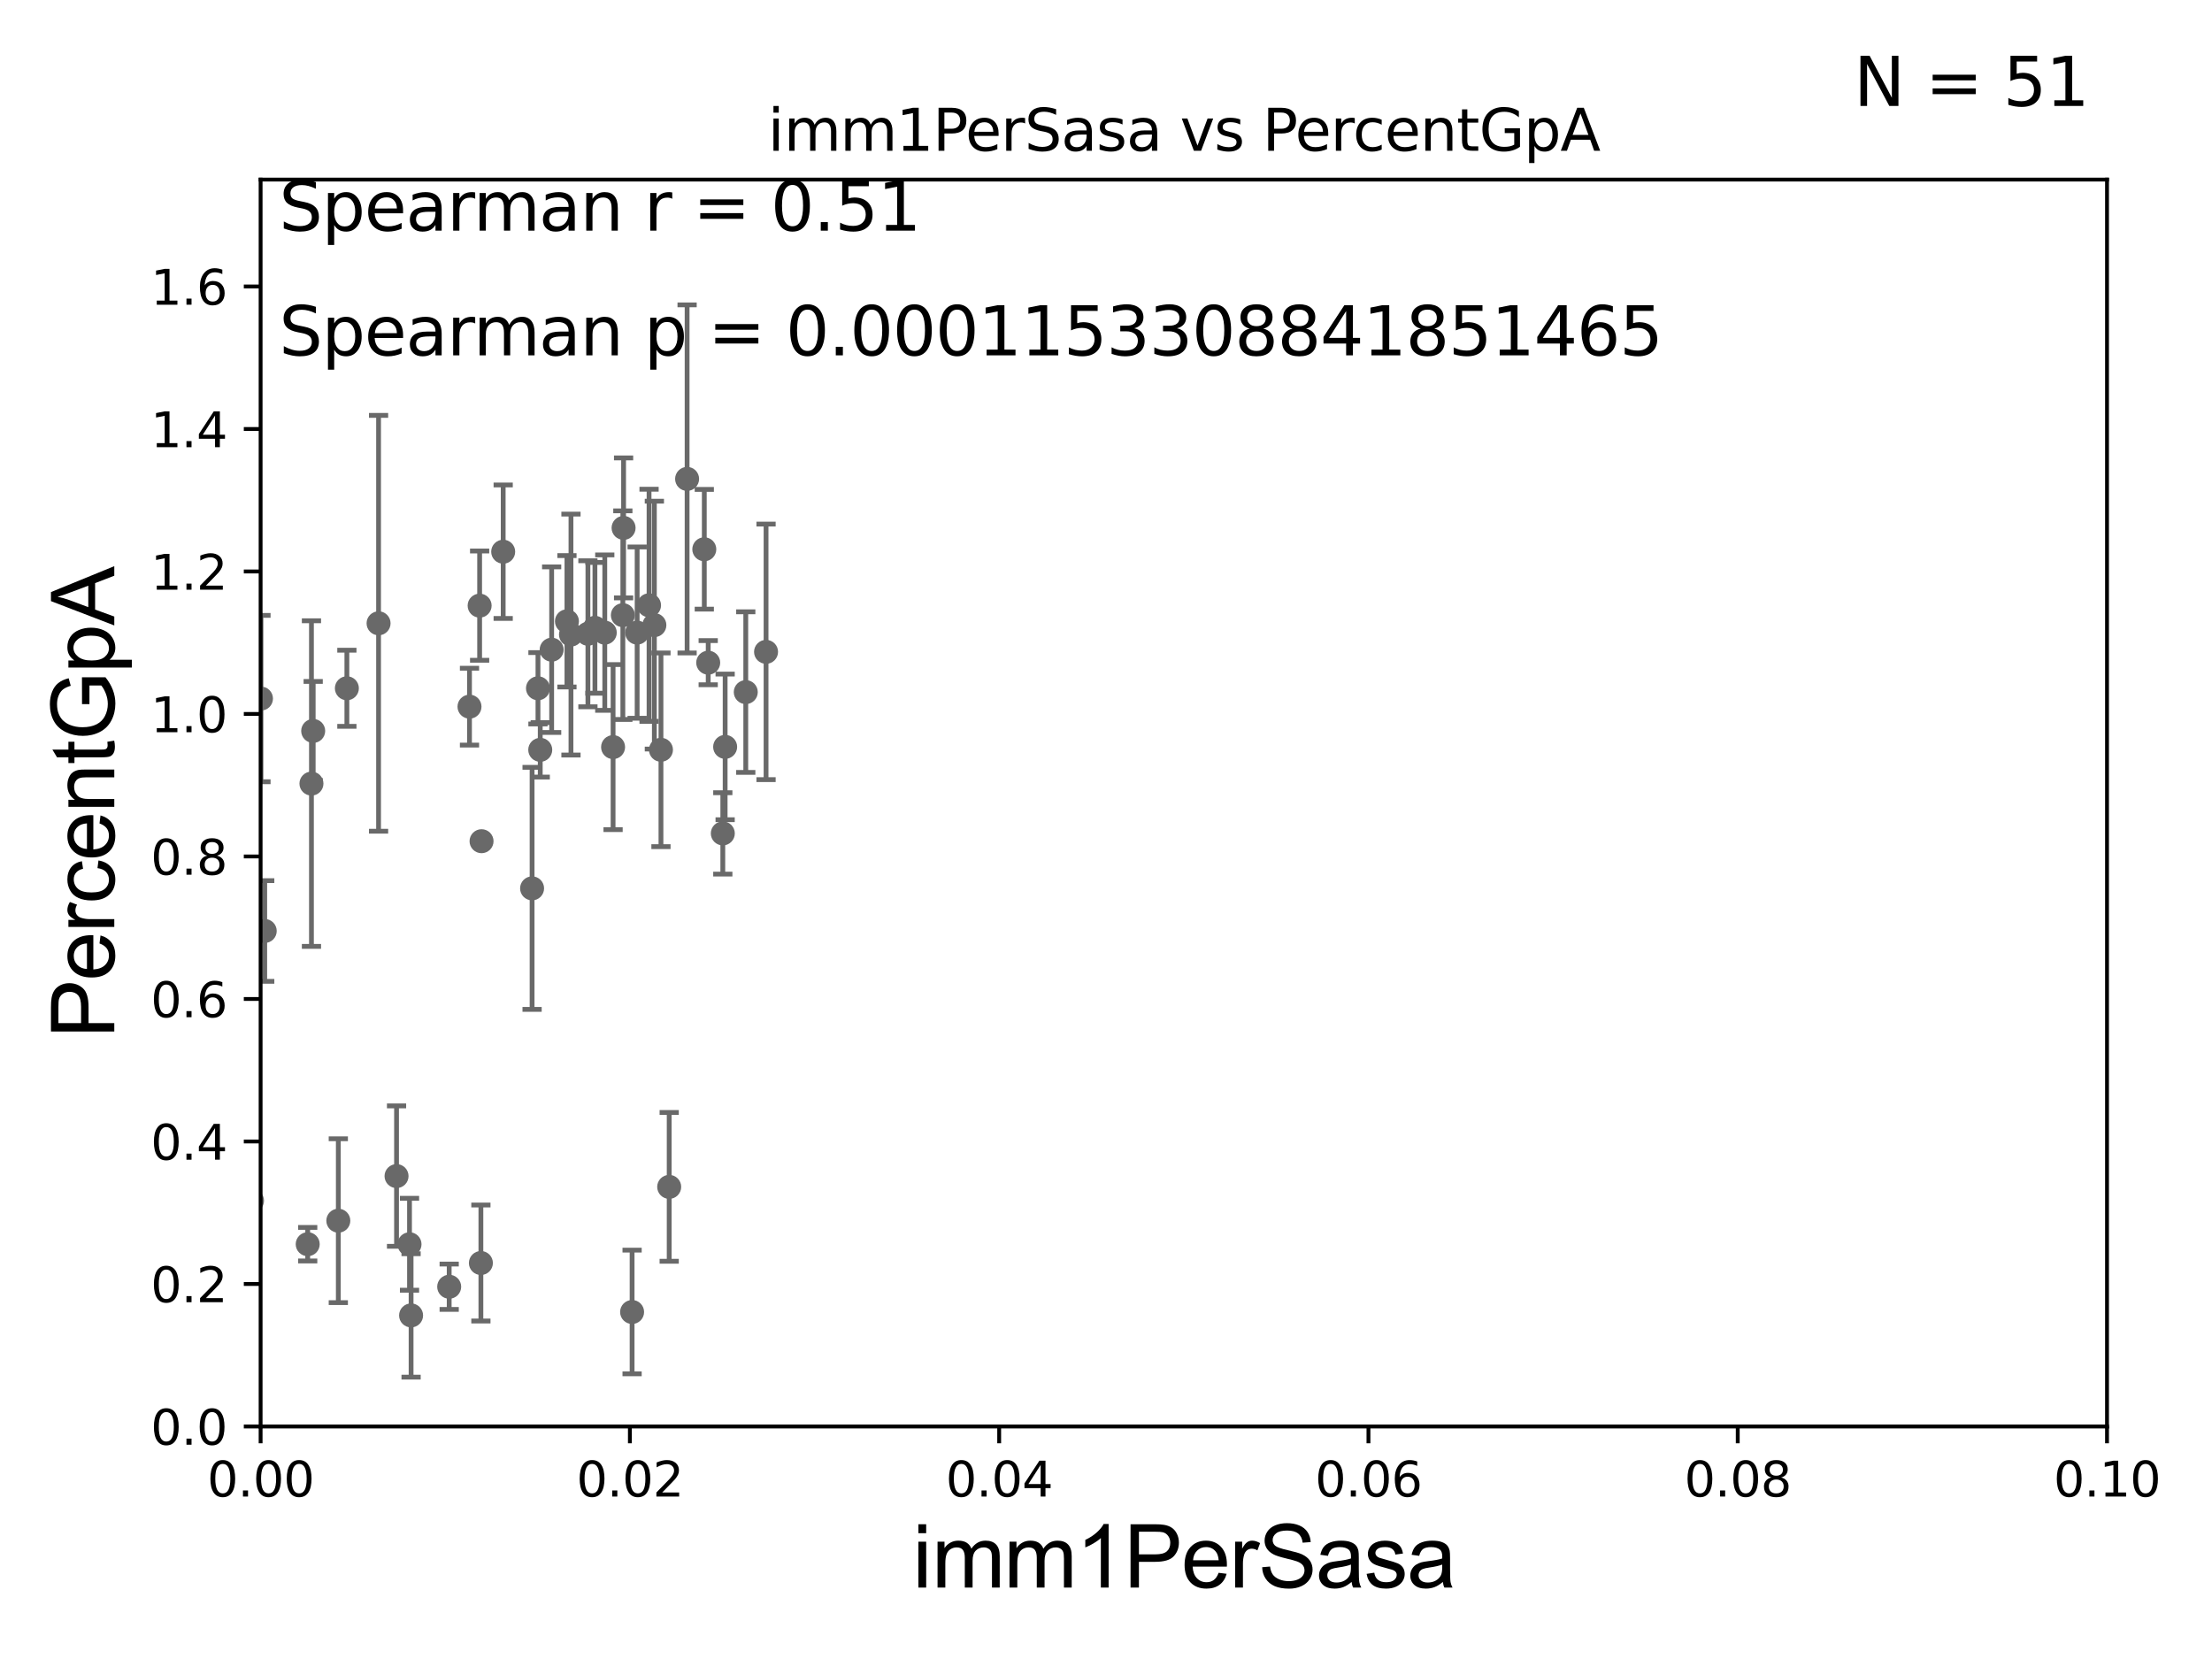 <?xml version="1.0" encoding="utf-8" standalone="no"?>
<!DOCTYPE svg PUBLIC "-//W3C//DTD SVG 1.1//EN"
  "http://www.w3.org/Graphics/SVG/1.1/DTD/svg11.dtd">
<svg xmlns:xlink="http://www.w3.org/1999/xlink" width="460.8pt" height="345.6pt" viewBox="0 0 460.8 345.6" xmlns="http://www.w3.org/2000/svg" version="1.1">
 <defs>
  <style type="text/css">*{stroke-linejoin: round; stroke-linecap: butt}</style>
 </defs>
 <g id="figure_1">
  <g id="patch_1">
   <path d="M 0 345.6 
L 460.8 345.6 
L 460.8 0 
L 0 0 
z
" style="fill: #ffffff"/>
  </g>
  <g id="axes_1">
   <g id="patch_2">
    <path d="M 54.29 297.16 
L 438.93 297.16 
L 438.93 37.411 
L 54.29 37.411 
z
" style="fill: #ffffff"/>
   </g>
   <g id="PathCollection_1">
    <defs>
     <path id="m0761a30081" d="M 0 1.118 
C 0.297 1.118 0.581 1 0.791 0.791 
C 1 0.581 1.118 0.297 1.118 0 
C 1.118 -0.297 1 -0.581 0.791 -0.791 
C 0.581 -1 0.297 -1.118 0 -1.118 
C -0.297 -1.118 -0.581 -1 -0.791 -0.791 
C -1 -0.581 -1.118 -0.297 -1.118 0 
C -1.118 0.297 -1 0.581 -0.791 0.791 
C -0.581 1 -0.297 1.118 0 1.118 
z
" style="stroke: #696969"/>
    </defs>
    <g clip-path="url(#p39032f03fd)">
     <use xlink:href="#m0761a30081" x="72.26" y="143.379" style="fill: #696969; stroke: #696969"/>
     <use xlink:href="#m0761a30081" x="112.542" y="156.205" style="fill: #696969; stroke: #696969"/>
     <use xlink:href="#m0761a30081" x="99.915" y="126.165" style="fill: #696969; stroke: #696969"/>
     <use xlink:href="#m0761a30081" x="78.863" y="129.845" style="fill: #696969; stroke: #696969"/>
     <use xlink:href="#m0761a30081" x="45.073" y="136.023" style="fill: #696969; stroke: #696969"/>
     <use xlink:href="#m0761a30081" x="139.405" y="247.249" style="fill: #696969; stroke: #696969"/>
     <use xlink:href="#m0761a30081" x="137.69" y="156.194" style="fill: #696969; stroke: #696969"/>
     <use xlink:href="#m0761a30081" x="55.148" y="193.938" style="fill: #696969; stroke: #696969"/>
     <use xlink:href="#m0761a30081" x="52.502" y="250.135" style="fill: #696969; stroke: #696969"/>
     <use xlink:href="#m0761a30081" x="17.594" y="268.127" style="fill: #696969; stroke: #696969"/>
     <use xlink:href="#m0761a30081" x="85.31" y="259.199" style="fill: #696969; stroke: #696969"/>
     <use xlink:href="#m0761a30081" x="100.315" y="175.238" style="fill: #696969; stroke: #696969"/>
     <use xlink:href="#m0761a30081" x="114.92" y="135.341" style="fill: #696969; stroke: #696969"/>
     <use xlink:href="#m0761a30081" x="85.637" y="274.025" style="fill: #696969; stroke: #696969"/>
     <use xlink:href="#m0761a30081" x="93.574" y="268.053" style="fill: #696969; stroke: #696969"/>
     <use xlink:href="#m0761a30081" x="22.28" y="209.115" style="fill: #696969; stroke: #696969"/>
     <use xlink:href="#m0761a30081" x="26.231" y="267.951" style="fill: #696969; stroke: #696969"/>
     <use xlink:href="#m0761a30081" x="47.261" y="259.058" style="fill: #696969; stroke: #696969"/>
     <use xlink:href="#m0761a30081" x="70.477" y="254.293" style="fill: #696969; stroke: #696969"/>
     <use xlink:href="#m0761a30081" x="42.284" y="243.366" style="fill: #696969; stroke: #696969"/>
     <use xlink:href="#m0761a30081" x="18.073" y="266.829" style="fill: #696969; stroke: #696969"/>
     <use xlink:href="#m0761a30081" x="100.179" y="263.108" style="fill: #696969; stroke: #696969"/>
     <use xlink:href="#m0761a30081" x="131.677" y="273.313" style="fill: #696969; stroke: #696969"/>
     <use xlink:href="#m0761a30081" x="64.101" y="259.187" style="fill: #696969; stroke: #696969"/>
     <use xlink:href="#m0761a30081" x="82.607" y="245.001" style="fill: #696969; stroke: #696969"/>
     <use xlink:href="#m0761a30081" x="118.104" y="129.427" style="fill: #696969; stroke: #696969"/>
     <use xlink:href="#m0761a30081" x="146.718" y="114.422" style="fill: #696969; stroke: #696969"/>
     <use xlink:href="#m0761a30081" x="64.881" y="163.235" style="fill: #696969; stroke: #696969"/>
     <use xlink:href="#m0761a30081" x="118.944" y="132.192" style="fill: #696969; stroke: #696969"/>
     <use xlink:href="#m0761a30081" x="129.751" y="128.148" style="fill: #696969; stroke: #696969"/>
     <use xlink:href="#m0761a30081" x="112.07" y="143.381" style="fill: #696969; stroke: #696969"/>
     <use xlink:href="#m0761a30081" x="104.823" y="114.931" style="fill: #696969; stroke: #696969"/>
     <use xlink:href="#m0761a30081" x="122.474" y="132.023" style="fill: #696969; stroke: #696969"/>
     <use xlink:href="#m0761a30081" x="129.904" y="109.972" style="fill: #696969; stroke: #696969"/>
     <use xlink:href="#m0761a30081" x="54.364" y="145.526" style="fill: #696969; stroke: #696969"/>
     <use xlink:href="#m0761a30081" x="132.73" y="131.784" style="fill: #696969; stroke: #696969"/>
     <use xlink:href="#m0761a30081" x="155.358" y="144.177" style="fill: #696969; stroke: #696969"/>
     <use xlink:href="#m0761a30081" x="135.21" y="126.093" style="fill: #696969; stroke: #696969"/>
     <use xlink:href="#m0761a30081" x="125.986" y="131.79" style="fill: #696969; stroke: #696969"/>
     <use xlink:href="#m0761a30081" x="127.716" y="155.633" style="fill: #696969; stroke: #696969"/>
     <use xlink:href="#m0761a30081" x="65.243" y="152.266" style="fill: #696969; stroke: #696969"/>
     <use xlink:href="#m0761a30081" x="143.136" y="99.765" style="fill: #696969; stroke: #696969"/>
     <use xlink:href="#m0761a30081" x="123.935" y="130.79" style="fill: #696969; stroke: #696969"/>
     <use xlink:href="#m0761a30081" x="41.885" y="173.521" style="fill: #696969; stroke: #696969"/>
     <use xlink:href="#m0761a30081" x="136.317" y="130.224" style="fill: #696969; stroke: #696969"/>
     <use xlink:href="#m0761a30081" x="110.843" y="185.062" style="fill: #696969; stroke: #696969"/>
     <use xlink:href="#m0761a30081" x="97.804" y="147.21" style="fill: #696969; stroke: #696969"/>
     <use xlink:href="#m0761a30081" x="147.532" y="138.048" style="fill: #696969; stroke: #696969"/>
     <use xlink:href="#m0761a30081" x="151.06" y="155.588" style="fill: #696969; stroke: #696969"/>
     <use xlink:href="#m0761a30081" x="159.583" y="135.793" style="fill: #696969; stroke: #696969"/>
     <use xlink:href="#m0761a30081" x="150.574" y="173.614" style="fill: #696969; stroke: #696969"/>
    </g>
   </g>
   <g id="matplotlib.axis_1">
    <g id="xtick_1">
     <g id="line2d_1">
      <defs>
       <path id="mb6b9b70989" d="M 0 0 
L 0 3.5 
" style="stroke: #000000; stroke-width: 0.8"/>
      </defs>
      <g>
       <use xlink:href="#mb6b9b70989" x="54.29" y="297.16" style="stroke: #000000; stroke-width: 0.8"/>
      </g>
     </g>
     <g id="text_1">
      <!-- 0.00 -->
      <g transform="translate(43.157 311.758)scale(0.1 -0.1)">
       <defs>
        <path id="DejaVuSans-30" d="M 2034 4250 
Q 1547 4250 1301 3770 
Q 1056 3291 1056 2328 
Q 1056 1369 1301 889 
Q 1547 409 2034 409 
Q 2525 409 2770 889 
Q 3016 1369 3016 2328 
Q 3016 3291 2770 3770 
Q 2525 4250 2034 4250 
z
M 2034 4750 
Q 2819 4750 3233 4129 
Q 3647 3509 3647 2328 
Q 3647 1150 3233 529 
Q 2819 -91 2034 -91 
Q 1250 -91 836 529 
Q 422 1150 422 2328 
Q 422 3509 836 4129 
Q 1250 4750 2034 4750 
z
" transform="scale(0.016)"/>
        <path id="DejaVuSans-2e" d="M 684 794 
L 1344 794 
L 1344 0 
L 684 0 
L 684 794 
z
" transform="scale(0.016)"/>
       </defs>
       <use xlink:href="#DejaVuSans-30"/>
       <use xlink:href="#DejaVuSans-2e" x="63.623"/>
       <use xlink:href="#DejaVuSans-30" x="95.41"/>
       <use xlink:href="#DejaVuSans-30" x="159.033"/>
      </g>
     </g>
    </g>
    <g id="xtick_2">
     <g id="line2d_2">
      <g>
       <use xlink:href="#mb6b9b70989" x="131.218" y="297.16" style="stroke: #000000; stroke-width: 0.8"/>
      </g>
     </g>
     <g id="text_2">
      <!-- 0.02 -->
      <g transform="translate(120.085 311.758)scale(0.1 -0.1)">
       <defs>
        <path id="DejaVuSans-32" d="M 1228 531 
L 3431 531 
L 3431 0 
L 469 0 
L 469 531 
Q 828 903 1448 1529 
Q 2069 2156 2228 2338 
Q 2531 2678 2651 2914 
Q 2772 3150 2772 3378 
Q 2772 3750 2511 3984 
Q 2250 4219 1831 4219 
Q 1534 4219 1204 4116 
Q 875 4013 500 3803 
L 500 4441 
Q 881 4594 1212 4672 
Q 1544 4750 1819 4750 
Q 2544 4750 2975 4387 
Q 3406 4025 3406 3419 
Q 3406 3131 3298 2873 
Q 3191 2616 2906 2266 
Q 2828 2175 2409 1742 
Q 1991 1309 1228 531 
z
" transform="scale(0.016)"/>
       </defs>
       <use xlink:href="#DejaVuSans-30"/>
       <use xlink:href="#DejaVuSans-2e" x="63.623"/>
       <use xlink:href="#DejaVuSans-30" x="95.41"/>
       <use xlink:href="#DejaVuSans-32" x="159.033"/>
      </g>
     </g>
    </g>
    <g id="xtick_3">
     <g id="line2d_3">
      <g>
       <use xlink:href="#mb6b9b70989" x="208.146" y="297.16" style="stroke: #000000; stroke-width: 0.8"/>
      </g>
     </g>
     <g id="text_3">
      <!-- 0.04 -->
      <g transform="translate(197.013 311.758)scale(0.1 -0.1)">
       <defs>
        <path id="DejaVuSans-34" d="M 2419 4116 
L 825 1625 
L 2419 1625 
L 2419 4116 
z
M 2253 4666 
L 3047 4666 
L 3047 1625 
L 3713 1625 
L 3713 1100 
L 3047 1100 
L 3047 0 
L 2419 0 
L 2419 1100 
L 313 1100 
L 313 1709 
L 2253 4666 
z
" transform="scale(0.016)"/>
       </defs>
       <use xlink:href="#DejaVuSans-30"/>
       <use xlink:href="#DejaVuSans-2e" x="63.623"/>
       <use xlink:href="#DejaVuSans-30" x="95.41"/>
       <use xlink:href="#DejaVuSans-34" x="159.033"/>
      </g>
     </g>
    </g>
    <g id="xtick_4">
     <g id="line2d_4">
      <g>
       <use xlink:href="#mb6b9b70989" x="285.074" y="297.16" style="stroke: #000000; stroke-width: 0.8"/>
      </g>
     </g>
     <g id="text_4">
      <!-- 0.06 -->
      <g transform="translate(273.941 311.758)scale(0.1 -0.1)">
       <defs>
        <path id="DejaVuSans-36" d="M 2113 2584 
Q 1688 2584 1439 2293 
Q 1191 2003 1191 1497 
Q 1191 994 1439 701 
Q 1688 409 2113 409 
Q 2538 409 2786 701 
Q 3034 994 3034 1497 
Q 3034 2003 2786 2293 
Q 2538 2584 2113 2584 
z
M 3366 4563 
L 3366 3988 
Q 3128 4100 2886 4159 
Q 2644 4219 2406 4219 
Q 1781 4219 1451 3797 
Q 1122 3375 1075 2522 
Q 1259 2794 1537 2939 
Q 1816 3084 2150 3084 
Q 2853 3084 3261 2657 
Q 3669 2231 3669 1497 
Q 3669 778 3244 343 
Q 2819 -91 2113 -91 
Q 1303 -91 875 529 
Q 447 1150 447 2328 
Q 447 3434 972 4092 
Q 1497 4750 2381 4750 
Q 2619 4750 2861 4703 
Q 3103 4656 3366 4563 
z
" transform="scale(0.016)"/>
       </defs>
       <use xlink:href="#DejaVuSans-30"/>
       <use xlink:href="#DejaVuSans-2e" x="63.623"/>
       <use xlink:href="#DejaVuSans-30" x="95.41"/>
       <use xlink:href="#DejaVuSans-36" x="159.033"/>
      </g>
     </g>
    </g>
    <g id="xtick_5">
     <g id="line2d_5">
      <g>
       <use xlink:href="#mb6b9b70989" x="362.002" y="297.16" style="stroke: #000000; stroke-width: 0.8"/>
      </g>
     </g>
     <g id="text_5">
      <!-- 0.08 -->
      <g transform="translate(350.869 311.758)scale(0.1 -0.1)">
       <defs>
        <path id="DejaVuSans-38" d="M 2034 2216 
Q 1584 2216 1326 1975 
Q 1069 1734 1069 1313 
Q 1069 891 1326 650 
Q 1584 409 2034 409 
Q 2484 409 2743 651 
Q 3003 894 3003 1313 
Q 3003 1734 2745 1975 
Q 2488 2216 2034 2216 
z
M 1403 2484 
Q 997 2584 770 2862 
Q 544 3141 544 3541 
Q 544 4100 942 4425 
Q 1341 4750 2034 4750 
Q 2731 4750 3128 4425 
Q 3525 4100 3525 3541 
Q 3525 3141 3298 2862 
Q 3072 2584 2669 2484 
Q 3125 2378 3379 2068 
Q 3634 1759 3634 1313 
Q 3634 634 3220 271 
Q 2806 -91 2034 -91 
Q 1263 -91 848 271 
Q 434 634 434 1313 
Q 434 1759 690 2068 
Q 947 2378 1403 2484 
z
M 1172 3481 
Q 1172 3119 1398 2916 
Q 1625 2713 2034 2713 
Q 2441 2713 2670 2916 
Q 2900 3119 2900 3481 
Q 2900 3844 2670 4047 
Q 2441 4250 2034 4250 
Q 1625 4250 1398 4047 
Q 1172 3844 1172 3481 
z
" transform="scale(0.016)"/>
       </defs>
       <use xlink:href="#DejaVuSans-30"/>
       <use xlink:href="#DejaVuSans-2e" x="63.623"/>
       <use xlink:href="#DejaVuSans-30" x="95.41"/>
       <use xlink:href="#DejaVuSans-38" x="159.033"/>
      </g>
     </g>
    </g>
    <g id="xtick_6">
     <g id="line2d_6">
      <g>
       <use xlink:href="#mb6b9b70989" x="438.93" y="297.16" style="stroke: #000000; stroke-width: 0.8"/>
      </g>
     </g>
     <g id="text_6">
      <!-- 0.10 -->
      <g transform="translate(427.797 311.758)scale(0.1 -0.1)">
       <defs>
        <path id="DejaVuSans-31" d="M 794 531 
L 1825 531 
L 1825 4091 
L 703 3866 
L 703 4441 
L 1819 4666 
L 2450 4666 
L 2450 531 
L 3481 531 
L 3481 0 
L 794 0 
L 794 531 
z
" transform="scale(0.016)"/>
       </defs>
       <use xlink:href="#DejaVuSans-30"/>
       <use xlink:href="#DejaVuSans-2e" x="63.623"/>
       <use xlink:href="#DejaVuSans-31" x="95.41"/>
       <use xlink:href="#DejaVuSans-30" x="159.033"/>
      </g>
     </g>
    </g>
    <g id="text_7">
     <!-- imm1PerSasa -->
     <g transform="translate(190.094 330.722)scale(0.18 -0.18)">
      <defs>
       <path id="ArialMT-69" d="M 425 3934 
L 425 4581 
L 988 4581 
L 988 3934 
L 425 3934 
z
M 425 0 
L 425 3319 
L 988 3319 
L 988 0 
L 425 0 
z
" transform="scale(0.016)"/>
       <path id="ArialMT-6d" d="M 422 0 
L 422 3319 
L 925 3319 
L 925 2853 
Q 1081 3097 1340 3245 
Q 1600 3394 1931 3394 
Q 2300 3394 2536 3241 
Q 2772 3088 2869 2813 
Q 3263 3394 3894 3394 
Q 4388 3394 4653 3120 
Q 4919 2847 4919 2278 
L 4919 0 
L 4359 0 
L 4359 2091 
Q 4359 2428 4304 2576 
Q 4250 2725 4106 2815 
Q 3963 2906 3769 2906 
Q 3419 2906 3187 2673 
Q 2956 2441 2956 1928 
L 2956 0 
L 2394 0 
L 2394 2156 
Q 2394 2531 2256 2718 
Q 2119 2906 1806 2906 
Q 1569 2906 1367 2781 
Q 1166 2656 1075 2415 
Q 984 2175 984 1722 
L 984 0 
L 422 0 
z
" transform="scale(0.016)"/>
       <path id="ArialMT-31" d="M 2384 0 
L 1822 0 
L 1822 3584 
Q 1619 3391 1289 3197 
Q 959 3003 697 2906 
L 697 3450 
Q 1169 3672 1522 3987 
Q 1875 4303 2022 4600 
L 2384 4600 
L 2384 0 
z
" transform="scale(0.016)"/>
       <path id="ArialMT-50" d="M 494 0 
L 494 4581 
L 2222 4581 
Q 2678 4581 2919 4538 
Q 3256 4481 3484 4323 
Q 3713 4166 3852 3881 
Q 3991 3597 3991 3256 
Q 3991 2672 3619 2267 
Q 3247 1863 2275 1863 
L 1100 1863 
L 1100 0 
L 494 0 
z
M 1100 2403 
L 2284 2403 
Q 2872 2403 3119 2622 
Q 3366 2841 3366 3238 
Q 3366 3525 3220 3729 
Q 3075 3934 2838 4000 
Q 2684 4041 2272 4041 
L 1100 4041 
L 1100 2403 
z
" transform="scale(0.016)"/>
       <path id="ArialMT-65" d="M 2694 1069 
L 3275 997 
Q 3138 488 2766 206 
Q 2394 -75 1816 -75 
Q 1088 -75 661 373 
Q 234 822 234 1631 
Q 234 2469 665 2931 
Q 1097 3394 1784 3394 
Q 2450 3394 2872 2941 
Q 3294 2488 3294 1666 
Q 3294 1616 3291 1516 
L 816 1516 
Q 847 969 1125 678 
Q 1403 388 1819 388 
Q 2128 388 2347 550 
Q 2566 713 2694 1069 
z
M 847 1978 
L 2700 1978 
Q 2663 2397 2488 2606 
Q 2219 2931 1791 2931 
Q 1403 2931 1139 2672 
Q 875 2413 847 1978 
z
" transform="scale(0.016)"/>
       <path id="ArialMT-72" d="M 416 0 
L 416 3319 
L 922 3319 
L 922 2816 
Q 1116 3169 1280 3281 
Q 1444 3394 1641 3394 
Q 1925 3394 2219 3213 
L 2025 2691 
Q 1819 2813 1613 2813 
Q 1428 2813 1281 2702 
Q 1134 2591 1072 2394 
Q 978 2094 978 1738 
L 978 0 
L 416 0 
z
" transform="scale(0.016)"/>
       <path id="ArialMT-53" d="M 288 1472 
L 859 1522 
Q 900 1178 1048 958 
Q 1197 738 1509 602 
Q 1822 466 2213 466 
Q 2559 466 2825 569 
Q 3091 672 3220 851 
Q 3350 1031 3350 1244 
Q 3350 1459 3225 1620 
Q 3100 1781 2813 1891 
Q 2628 1963 1997 2114 
Q 1366 2266 1113 2400 
Q 784 2572 623 2826 
Q 463 3081 463 3397 
Q 463 3744 659 4045 
Q 856 4347 1234 4503 
Q 1613 4659 2075 4659 
Q 2584 4659 2973 4495 
Q 3363 4331 3572 4012 
Q 3781 3694 3797 3291 
L 3216 3247 
Q 3169 3681 2898 3903 
Q 2628 4125 2100 4125 
Q 1550 4125 1298 3923 
Q 1047 3722 1047 3438 
Q 1047 3191 1225 3031 
Q 1400 2872 2139 2705 
Q 2878 2538 3153 2413 
Q 3553 2228 3743 1945 
Q 3934 1663 3934 1294 
Q 3934 928 3725 604 
Q 3516 281 3123 101 
Q 2731 -78 2241 -78 
Q 1619 -78 1198 103 
Q 778 284 539 648 
Q 300 1013 288 1472 
z
" transform="scale(0.016)"/>
       <path id="ArialMT-61" d="M 2588 409 
Q 2275 144 1986 34 
Q 1697 -75 1366 -75 
Q 819 -75 525 192 
Q 231 459 231 875 
Q 231 1119 342 1320 
Q 453 1522 633 1644 
Q 813 1766 1038 1828 
Q 1203 1872 1538 1913 
Q 2219 1994 2541 2106 
Q 2544 2222 2544 2253 
Q 2544 2597 2384 2738 
Q 2169 2928 1744 2928 
Q 1347 2928 1158 2789 
Q 969 2650 878 2297 
L 328 2372 
Q 403 2725 575 2942 
Q 747 3159 1072 3276 
Q 1397 3394 1825 3394 
Q 2250 3394 2515 3294 
Q 2781 3194 2906 3042 
Q 3031 2891 3081 2659 
Q 3109 2516 3109 2141 
L 3109 1391 
Q 3109 606 3145 398 
Q 3181 191 3288 0 
L 2700 0 
Q 2613 175 2588 409 
z
M 2541 1666 
Q 2234 1541 1622 1453 
Q 1275 1403 1131 1340 
Q 988 1278 909 1158 
Q 831 1038 831 891 
Q 831 666 1001 516 
Q 1172 366 1500 366 
Q 1825 366 2078 508 
Q 2331 650 2450 897 
Q 2541 1088 2541 1459 
L 2541 1666 
z
" transform="scale(0.016)"/>
       <path id="ArialMT-73" d="M 197 991 
L 753 1078 
Q 800 744 1014 566 
Q 1228 388 1613 388 
Q 2000 388 2187 545 
Q 2375 703 2375 916 
Q 2375 1106 2209 1216 
Q 2094 1291 1634 1406 
Q 1016 1563 777 1677 
Q 538 1791 414 1992 
Q 291 2194 291 2438 
Q 291 2659 392 2848 
Q 494 3038 669 3163 
Q 800 3259 1026 3326 
Q 1253 3394 1513 3394 
Q 1903 3394 2198 3281 
Q 2494 3169 2634 2976 
Q 2775 2784 2828 2463 
L 2278 2388 
Q 2241 2644 2061 2787 
Q 1881 2931 1553 2931 
Q 1166 2931 1000 2803 
Q 834 2675 834 2503 
Q 834 2394 903 2306 
Q 972 2216 1119 2156 
Q 1203 2125 1616 2013 
Q 2213 1853 2448 1751 
Q 2684 1650 2818 1456 
Q 2953 1263 2953 975 
Q 2953 694 2789 445 
Q 2625 197 2315 61 
Q 2006 -75 1616 -75 
Q 969 -75 630 194 
Q 291 463 197 991 
z
" transform="scale(0.016)"/>
      </defs>
      <use xlink:href="#ArialMT-69"/>
      <use xlink:href="#ArialMT-6d" x="22.217"/>
      <use xlink:href="#ArialMT-6d" x="105.518"/>
      <use xlink:href="#ArialMT-31" x="188.818"/>
      <use xlink:href="#ArialMT-50" x="244.434"/>
      <use xlink:href="#ArialMT-65" x="311.133"/>
      <use xlink:href="#ArialMT-72" x="366.748"/>
      <use xlink:href="#ArialMT-53" x="400.049"/>
      <use xlink:href="#ArialMT-61" x="466.748"/>
      <use xlink:href="#ArialMT-73" x="522.363"/>
      <use xlink:href="#ArialMT-61" x="572.363"/>
     </g>
    </g>
   </g>
   <g id="matplotlib.axis_2">
    <g id="ytick_1">
     <g id="line2d_7">
      <defs>
       <path id="mc5cf450efb" d="M 0 0 
L -3.5 0 
" style="stroke: #000000; stroke-width: 0.8"/>
      </defs>
      <g>
       <use xlink:href="#mc5cf450efb" x="54.29" y="297.16" style="stroke: #000000; stroke-width: 0.8"/>
      </g>
     </g>
     <g id="text_8">
      <!-- 0.0 -->
      <g transform="translate(31.387 300.959)scale(0.1 -0.1)">
       <use xlink:href="#DejaVuSans-30"/>
       <use xlink:href="#DejaVuSans-2e" x="63.623"/>
       <use xlink:href="#DejaVuSans-30" x="95.41"/>
      </g>
     </g>
    </g>
    <g id="ytick_2">
     <g id="line2d_8">
      <g>
       <use xlink:href="#mc5cf450efb" x="54.29" y="267.474" style="stroke: #000000; stroke-width: 0.8"/>
      </g>
     </g>
     <g id="text_9">
      <!-- 0.2 -->
      <g transform="translate(31.387 271.274)scale(0.1 -0.1)">
       <use xlink:href="#DejaVuSans-30"/>
       <use xlink:href="#DejaVuSans-2e" x="63.623"/>
       <use xlink:href="#DejaVuSans-32" x="95.41"/>
      </g>
     </g>
    </g>
    <g id="ytick_3">
     <g id="line2d_9">
      <g>
       <use xlink:href="#mc5cf450efb" x="54.29" y="237.789" style="stroke: #000000; stroke-width: 0.8"/>
      </g>
     </g>
     <g id="text_10">
      <!-- 0.4 -->
      <g transform="translate(31.387 241.588)scale(0.1 -0.1)">
       <use xlink:href="#DejaVuSans-30"/>
       <use xlink:href="#DejaVuSans-2e" x="63.623"/>
       <use xlink:href="#DejaVuSans-34" x="95.41"/>
      </g>
     </g>
    </g>
    <g id="ytick_4">
     <g id="line2d_10">
      <g>
       <use xlink:href="#mc5cf450efb" x="54.29" y="208.103" style="stroke: #000000; stroke-width: 0.8"/>
      </g>
     </g>
     <g id="text_11">
      <!-- 0.6 -->
      <g transform="translate(31.387 211.902)scale(0.1 -0.1)">
       <use xlink:href="#DejaVuSans-30"/>
       <use xlink:href="#DejaVuSans-2e" x="63.623"/>
       <use xlink:href="#DejaVuSans-36" x="95.41"/>
      </g>
     </g>
    </g>
    <g id="ytick_5">
     <g id="line2d_11">
      <g>
       <use xlink:href="#mc5cf450efb" x="54.29" y="178.418" style="stroke: #000000; stroke-width: 0.8"/>
      </g>
     </g>
     <g id="text_12">
      <!-- 0.8 -->
      <g transform="translate(31.387 182.217)scale(0.1 -0.1)">
       <use xlink:href="#DejaVuSans-30"/>
       <use xlink:href="#DejaVuSans-2e" x="63.623"/>
       <use xlink:href="#DejaVuSans-38" x="95.41"/>
      </g>
     </g>
    </g>
    <g id="ytick_6">
     <g id="line2d_12">
      <g>
       <use xlink:href="#mc5cf450efb" x="54.29" y="148.732" style="stroke: #000000; stroke-width: 0.8"/>
      </g>
     </g>
     <g id="text_13">
      <!-- 1.0 -->
      <g transform="translate(31.387 152.531)scale(0.1 -0.1)">
       <use xlink:href="#DejaVuSans-31"/>
       <use xlink:href="#DejaVuSans-2e" x="63.623"/>
       <use xlink:href="#DejaVuSans-30" x="95.41"/>
      </g>
     </g>
    </g>
    <g id="ytick_7">
     <g id="line2d_13">
      <g>
       <use xlink:href="#mc5cf450efb" x="54.29" y="119.047" style="stroke: #000000; stroke-width: 0.8"/>
      </g>
     </g>
     <g id="text_14">
      <!-- 1.2 -->
      <g transform="translate(31.387 122.846)scale(0.1 -0.1)">
       <use xlink:href="#DejaVuSans-31"/>
       <use xlink:href="#DejaVuSans-2e" x="63.623"/>
       <use xlink:href="#DejaVuSans-32" x="95.41"/>
      </g>
     </g>
    </g>
    <g id="ytick_8">
     <g id="line2d_14">
      <g>
       <use xlink:href="#mc5cf450efb" x="54.29" y="89.361" style="stroke: #000000; stroke-width: 0.8"/>
      </g>
     </g>
     <g id="text_15">
      <!-- 1.4 -->
      <g transform="translate(31.387 93.16)scale(0.1 -0.1)">
       <use xlink:href="#DejaVuSans-31"/>
       <use xlink:href="#DejaVuSans-2e" x="63.623"/>
       <use xlink:href="#DejaVuSans-34" x="95.41"/>
      </g>
     </g>
    </g>
    <g id="ytick_9">
     <g id="line2d_15">
      <g>
       <use xlink:href="#mc5cf450efb" x="54.29" y="59.675" style="stroke: #000000; stroke-width: 0.8"/>
      </g>
     </g>
     <g id="text_16">
      <!-- 1.6 -->
      <g transform="translate(31.387 63.475)scale(0.1 -0.1)">
       <use xlink:href="#DejaVuSans-31"/>
       <use xlink:href="#DejaVuSans-2e" x="63.623"/>
       <use xlink:href="#DejaVuSans-36" x="95.41"/>
      </g>
     </g>
    </g>
    <g id="text_17">
     <!-- PercentGpA -->
     <g transform="translate(23.809 216.309)rotate(-90)scale(0.18 -0.18)">
      <defs>
       <path id="ArialMT-63" d="M 2588 1216 
L 3141 1144 
Q 3050 572 2676 248 
Q 2303 -75 1759 -75 
Q 1078 -75 664 370 
Q 250 816 250 1647 
Q 250 2184 428 2587 
Q 606 2991 970 3192 
Q 1334 3394 1763 3394 
Q 2303 3394 2647 3120 
Q 2991 2847 3088 2344 
L 2541 2259 
Q 2463 2594 2264 2762 
Q 2066 2931 1784 2931 
Q 1359 2931 1093 2626 
Q 828 2322 828 1663 
Q 828 994 1084 691 
Q 1341 388 1753 388 
Q 2084 388 2306 591 
Q 2528 794 2588 1216 
z
" transform="scale(0.016)"/>
       <path id="ArialMT-6e" d="M 422 0 
L 422 3319 
L 928 3319 
L 928 2847 
Q 1294 3394 1984 3394 
Q 2284 3394 2536 3286 
Q 2788 3178 2913 3003 
Q 3038 2828 3088 2588 
Q 3119 2431 3119 2041 
L 3119 0 
L 2556 0 
L 2556 2019 
Q 2556 2363 2490 2533 
Q 2425 2703 2258 2804 
Q 2091 2906 1866 2906 
Q 1506 2906 1245 2678 
Q 984 2450 984 1813 
L 984 0 
L 422 0 
z
" transform="scale(0.016)"/>
       <path id="ArialMT-74" d="M 1650 503 
L 1731 6 
Q 1494 -44 1306 -44 
Q 1000 -44 831 53 
Q 663 150 594 308 
Q 525 466 525 972 
L 525 2881 
L 113 2881 
L 113 3319 
L 525 3319 
L 525 4141 
L 1084 4478 
L 1084 3319 
L 1650 3319 
L 1650 2881 
L 1084 2881 
L 1084 941 
Q 1084 700 1114 631 
Q 1144 563 1211 522 
Q 1278 481 1403 481 
Q 1497 481 1650 503 
z
" transform="scale(0.016)"/>
       <path id="ArialMT-47" d="M 2638 1797 
L 2638 2334 
L 4578 2338 
L 4578 638 
Q 4131 281 3656 101 
Q 3181 -78 2681 -78 
Q 2006 -78 1454 211 
Q 903 500 622 1047 
Q 341 1594 341 2269 
Q 341 2938 620 3517 
Q 900 4097 1425 4378 
Q 1950 4659 2634 4659 
Q 3131 4659 3532 4498 
Q 3934 4338 4162 4050 
Q 4391 3763 4509 3300 
L 3963 3150 
Q 3859 3500 3706 3700 
Q 3553 3900 3268 4020 
Q 2984 4141 2638 4141 
Q 2222 4141 1919 4014 
Q 1616 3888 1430 3681 
Q 1244 3475 1141 3228 
Q 966 2803 966 2306 
Q 966 1694 1177 1281 
Q 1388 869 1791 669 
Q 2194 469 2647 469 
Q 3041 469 3416 620 
Q 3791 772 3984 944 
L 3984 1797 
L 2638 1797 
z
" transform="scale(0.016)"/>
       <path id="ArialMT-70" d="M 422 -1272 
L 422 3319 
L 934 3319 
L 934 2888 
Q 1116 3141 1344 3267 
Q 1572 3394 1897 3394 
Q 2322 3394 2647 3175 
Q 2972 2956 3137 2557 
Q 3303 2159 3303 1684 
Q 3303 1175 3120 767 
Q 2938 359 2589 142 
Q 2241 -75 1856 -75 
Q 1575 -75 1351 44 
Q 1128 163 984 344 
L 984 -1272 
L 422 -1272 
z
M 931 1641 
Q 931 1000 1190 694 
Q 1450 388 1819 388 
Q 2194 388 2461 705 
Q 2728 1022 2728 1688 
Q 2728 2322 2467 2637 
Q 2206 2953 1844 2953 
Q 1484 2953 1207 2617 
Q 931 2281 931 1641 
z
" transform="scale(0.016)"/>
       <path id="ArialMT-41" d="M -9 0 
L 1750 4581 
L 2403 4581 
L 4278 0 
L 3588 0 
L 3053 1388 
L 1138 1388 
L 634 0 
L -9 0 
z
M 1313 1881 
L 2866 1881 
L 2388 3150 
Q 2169 3728 2063 4100 
Q 1975 3659 1816 3225 
L 1313 1881 
z
" transform="scale(0.016)"/>
      </defs>
      <use xlink:href="#ArialMT-50"/>
      <use xlink:href="#ArialMT-65" x="66.699"/>
      <use xlink:href="#ArialMT-72" x="122.314"/>
      <use xlink:href="#ArialMT-63" x="155.615"/>
      <use xlink:href="#ArialMT-65" x="205.615"/>
      <use xlink:href="#ArialMT-6e" x="261.23"/>
      <use xlink:href="#ArialMT-74" x="316.846"/>
      <use xlink:href="#ArialMT-47" x="344.629"/>
      <use xlink:href="#ArialMT-70" x="422.412"/>
      <use xlink:href="#ArialMT-41" x="478.027"/>
     </g>
    </g>
   </g>
   <g id="LineCollection_1">
    <path d="M 72.26 151.307 
L 72.26 135.451 
" clip-path="url(#p39032f03fd)" style="fill: none; stroke: #696969"/>
    <path d="M 112.542 161.88 
L 112.542 150.531 
" clip-path="url(#p39032f03fd)" style="fill: none; stroke: #696969"/>
    <path d="M 99.915 137.548 
L 99.915 114.781 
" clip-path="url(#p39032f03fd)" style="fill: none; stroke: #696969"/>
    <path d="M 78.863 173.156 
L 78.863 86.534 
" clip-path="url(#p39032f03fd)" style="fill: none; stroke: #696969"/>
    <path d="M 45.073 139.711 
L 45.073 132.335 
" clip-path="url(#p39032f03fd)" style="fill: none; stroke: #696969"/>
    <path d="M 139.405 262.744 
L 139.405 231.753 
" clip-path="url(#p39032f03fd)" style="fill: none; stroke: #696969"/>
    <path d="M 137.69 176.368 
L 137.69 136.02 
" clip-path="url(#p39032f03fd)" style="fill: none; stroke: #696969"/>
    <path d="M 55.148 204.425 
L 55.148 183.452 
" clip-path="url(#p39032f03fd)" style="fill: none; stroke: #696969"/>
    <path d="M 52.502 253.922 
L 52.502 246.348 
" clip-path="url(#p39032f03fd)" style="fill: none; stroke: #696969"/>
    <path d="M 17.594 275.908 
L 17.594 260.346 
" clip-path="url(#p39032f03fd)" style="fill: none; stroke: #696969"/>
    <path d="M 85.31 268.774 
L 85.31 249.625 
" clip-path="url(#p39032f03fd)" style="fill: none; stroke: #696969"/>
    <path d="M 100.315 175.754 
L 100.315 174.721 
" clip-path="url(#p39032f03fd)" style="fill: none; stroke: #696969"/>
    <path d="M 114.92 152.589 
L 114.92 118.093 
" clip-path="url(#p39032f03fd)" style="fill: none; stroke: #696969"/>
    <path d="M 85.637 286.88 
L 85.637 261.171 
" clip-path="url(#p39032f03fd)" style="fill: none; stroke: #696969"/>
    <path d="M 93.574 272.778 
L 93.574 263.328 
" clip-path="url(#p39032f03fd)" style="fill: none; stroke: #696969"/>
    <path d="M 22.28 213.579 
L 22.28 204.65 
" clip-path="url(#p39032f03fd)" style="fill: none; stroke: #696969"/>
    <path d="M 26.231 273.513 
L 26.231 262.389 
" clip-path="url(#p39032f03fd)" style="fill: none; stroke: #696969"/>
    <path d="M 47.261 275.011 
L 47.261 243.105 
" clip-path="url(#p39032f03fd)" style="fill: none; stroke: #696969"/>
    <path d="M 70.477 271.362 
L 70.477 237.224 
" clip-path="url(#p39032f03fd)" style="fill: none; stroke: #696969"/>
    <path d="M 42.284 246.426 
L 42.284 240.307 
" clip-path="url(#p39032f03fd)" style="fill: none; stroke: #696969"/>
    <path d="M 18.073 280.84 
L 18.073 252.817 
" clip-path="url(#p39032f03fd)" style="fill: none; stroke: #696969"/>
    <path d="M 100.179 275.19 
L 100.179 251.025 
" clip-path="url(#p39032f03fd)" style="fill: none; stroke: #696969"/>
    <path d="M 131.677 286.196 
L 131.677 260.429 
" clip-path="url(#p39032f03fd)" style="fill: none; stroke: #696969"/>
    <path d="M 64.101 262.68 
L 64.101 255.694 
" clip-path="url(#p39032f03fd)" style="fill: none; stroke: #696969"/>
    <path d="M 82.607 259.627 
L 82.607 230.376 
" clip-path="url(#p39032f03fd)" style="fill: none; stroke: #696969"/>
    <path d="M 118.104 143.114 
L 118.104 115.739 
" clip-path="url(#p39032f03fd)" style="fill: none; stroke: #696969"/>
    <path d="M 146.718 126.892 
L 146.718 101.952 
" clip-path="url(#p39032f03fd)" style="fill: none; stroke: #696969"/>
    <path d="M 64.881 197.15 
L 64.881 129.319 
" clip-path="url(#p39032f03fd)" style="fill: none; stroke: #696969"/>
    <path d="M 118.944 157.286 
L 118.944 107.097 
" clip-path="url(#p39032f03fd)" style="fill: none; stroke: #696969"/>
    <path d="M 129.751 149.875 
L 129.751 106.421 
" clip-path="url(#p39032f03fd)" style="fill: none; stroke: #696969"/>
    <path d="M 112.07 150.815 
L 112.07 135.946 
" clip-path="url(#p39032f03fd)" style="fill: none; stroke: #696969"/>
    <path d="M 104.823 128.833 
L 104.823 101.029 
" clip-path="url(#p39032f03fd)" style="fill: none; stroke: #696969"/>
    <path d="M 122.474 147.234 
L 122.474 116.812 
" clip-path="url(#p39032f03fd)" style="fill: none; stroke: #696969"/>
    <path d="M 129.904 124.553 
L 129.904 95.392 
" clip-path="url(#p39032f03fd)" style="fill: none; stroke: #696969"/>
    <path d="M 54.364 162.854 
L 54.364 128.198 
" clip-path="url(#p39032f03fd)" style="fill: none; stroke: #696969"/>
    <path d="M 132.73 149.626 
L 132.73 113.942 
" clip-path="url(#p39032f03fd)" style="fill: none; stroke: #696969"/>
    <path d="M 155.358 160.901 
L 155.358 127.453 
" clip-path="url(#p39032f03fd)" style="fill: none; stroke: #696969"/>
    <path d="M 135.21 150.271 
L 135.21 101.915 
" clip-path="url(#p39032f03fd)" style="fill: none; stroke: #696969"/>
    <path d="M 125.986 147.978 
L 125.986 115.602 
" clip-path="url(#p39032f03fd)" style="fill: none; stroke: #696969"/>
    <path d="M 127.716 172.826 
L 127.716 138.441 
" clip-path="url(#p39032f03fd)" style="fill: none; stroke: #696969"/>
    <path d="M 65.243 162.575 
L 65.243 141.957 
" clip-path="url(#p39032f03fd)" style="fill: none; stroke: #696969"/>
    <path d="M 143.136 136.021 
L 143.136 63.509 
" clip-path="url(#p39032f03fd)" style="fill: none; stroke: #696969"/>
    <path d="M 123.935 144.41 
L 123.935 117.171 
" clip-path="url(#p39032f03fd)" style="fill: none; stroke: #696969"/>
    <path d="M 41.885 179.763 
L 41.885 167.279 
" clip-path="url(#p39032f03fd)" style="fill: none; stroke: #696969"/>
    <path d="M 136.317 156.04 
L 136.317 104.408 
" clip-path="url(#p39032f03fd)" style="fill: none; stroke: #696969"/>
    <path d="M 110.843 210.272 
L 110.843 159.852 
" clip-path="url(#p39032f03fd)" style="fill: none; stroke: #696969"/>
    <path d="M 97.804 155.216 
L 97.804 139.204 
" clip-path="url(#p39032f03fd)" style="fill: none; stroke: #696969"/>
    <path d="M 147.532 142.649 
L 147.532 133.446 
" clip-path="url(#p39032f03fd)" style="fill: none; stroke: #696969"/>
    <path d="M 151.06 170.757 
L 151.06 140.42 
" clip-path="url(#p39032f03fd)" style="fill: none; stroke: #696969"/>
    <path d="M 159.583 162.411 
L 159.583 109.175 
" clip-path="url(#p39032f03fd)" style="fill: none; stroke: #696969"/>
    <path d="M 150.574 182.09 
L 150.574 165.137 
" clip-path="url(#p39032f03fd)" style="fill: none; stroke: #696969"/>
   </g>
   <g id="line2d_16">
    <defs>
     <path id="ma3ae87f5f7" d="M 2 0 
L -2 -0 
" style="stroke: #696969"/>
    </defs>
    <g clip-path="url(#p39032f03fd)">
     <use xlink:href="#ma3ae87f5f7" x="72.26" y="151.307" style="fill: #696969; stroke: #696969"/>
     <use xlink:href="#ma3ae87f5f7" x="112.542" y="161.88" style="fill: #696969; stroke: #696969"/>
     <use xlink:href="#ma3ae87f5f7" x="99.915" y="137.548" style="fill: #696969; stroke: #696969"/>
     <use xlink:href="#ma3ae87f5f7" x="78.863" y="173.156" style="fill: #696969; stroke: #696969"/>
     <use xlink:href="#ma3ae87f5f7" x="45.073" y="139.711" style="fill: #696969; stroke: #696969"/>
     <use xlink:href="#ma3ae87f5f7" x="139.405" y="262.744" style="fill: #696969; stroke: #696969"/>
     <use xlink:href="#ma3ae87f5f7" x="137.69" y="176.368" style="fill: #696969; stroke: #696969"/>
     <use xlink:href="#ma3ae87f5f7" x="55.148" y="204.425" style="fill: #696969; stroke: #696969"/>
     <use xlink:href="#ma3ae87f5f7" x="52.502" y="253.922" style="fill: #696969; stroke: #696969"/>
     <use xlink:href="#ma3ae87f5f7" x="17.594" y="275.908" style="fill: #696969; stroke: #696969"/>
     <use xlink:href="#ma3ae87f5f7" x="85.31" y="268.774" style="fill: #696969; stroke: #696969"/>
     <use xlink:href="#ma3ae87f5f7" x="100.315" y="175.754" style="fill: #696969; stroke: #696969"/>
     <use xlink:href="#ma3ae87f5f7" x="114.92" y="152.589" style="fill: #696969; stroke: #696969"/>
     <use xlink:href="#ma3ae87f5f7" x="85.637" y="286.88" style="fill: #696969; stroke: #696969"/>
     <use xlink:href="#ma3ae87f5f7" x="93.574" y="272.778" style="fill: #696969; stroke: #696969"/>
     <use xlink:href="#ma3ae87f5f7" x="22.28" y="213.579" style="fill: #696969; stroke: #696969"/>
     <use xlink:href="#ma3ae87f5f7" x="26.231" y="273.513" style="fill: #696969; stroke: #696969"/>
     <use xlink:href="#ma3ae87f5f7" x="47.261" y="275.011" style="fill: #696969; stroke: #696969"/>
     <use xlink:href="#ma3ae87f5f7" x="70.477" y="271.362" style="fill: #696969; stroke: #696969"/>
     <use xlink:href="#ma3ae87f5f7" x="42.284" y="246.426" style="fill: #696969; stroke: #696969"/>
     <use xlink:href="#ma3ae87f5f7" x="18.073" y="280.84" style="fill: #696969; stroke: #696969"/>
     <use xlink:href="#ma3ae87f5f7" x="100.179" y="275.19" style="fill: #696969; stroke: #696969"/>
     <use xlink:href="#ma3ae87f5f7" x="131.677" y="286.196" style="fill: #696969; stroke: #696969"/>
     <use xlink:href="#ma3ae87f5f7" x="64.101" y="262.68" style="fill: #696969; stroke: #696969"/>
     <use xlink:href="#ma3ae87f5f7" x="82.607" y="259.627" style="fill: #696969; stroke: #696969"/>
     <use xlink:href="#ma3ae87f5f7" x="118.104" y="143.114" style="fill: #696969; stroke: #696969"/>
     <use xlink:href="#ma3ae87f5f7" x="146.718" y="126.892" style="fill: #696969; stroke: #696969"/>
     <use xlink:href="#ma3ae87f5f7" x="64.881" y="197.15" style="fill: #696969; stroke: #696969"/>
     <use xlink:href="#ma3ae87f5f7" x="118.944" y="157.286" style="fill: #696969; stroke: #696969"/>
     <use xlink:href="#ma3ae87f5f7" x="129.751" y="149.875" style="fill: #696969; stroke: #696969"/>
     <use xlink:href="#ma3ae87f5f7" x="112.07" y="150.815" style="fill: #696969; stroke: #696969"/>
     <use xlink:href="#ma3ae87f5f7" x="104.823" y="128.833" style="fill: #696969; stroke: #696969"/>
     <use xlink:href="#ma3ae87f5f7" x="122.474" y="147.234" style="fill: #696969; stroke: #696969"/>
     <use xlink:href="#ma3ae87f5f7" x="129.904" y="124.553" style="fill: #696969; stroke: #696969"/>
     <use xlink:href="#ma3ae87f5f7" x="54.364" y="162.854" style="fill: #696969; stroke: #696969"/>
     <use xlink:href="#ma3ae87f5f7" x="132.73" y="149.626" style="fill: #696969; stroke: #696969"/>
     <use xlink:href="#ma3ae87f5f7" x="155.358" y="160.901" style="fill: #696969; stroke: #696969"/>
     <use xlink:href="#ma3ae87f5f7" x="135.21" y="150.271" style="fill: #696969; stroke: #696969"/>
     <use xlink:href="#ma3ae87f5f7" x="125.986" y="147.978" style="fill: #696969; stroke: #696969"/>
     <use xlink:href="#ma3ae87f5f7" x="127.716" y="172.826" style="fill: #696969; stroke: #696969"/>
     <use xlink:href="#ma3ae87f5f7" x="65.243" y="162.575" style="fill: #696969; stroke: #696969"/>
     <use xlink:href="#ma3ae87f5f7" x="143.136" y="136.021" style="fill: #696969; stroke: #696969"/>
     <use xlink:href="#ma3ae87f5f7" x="123.935" y="144.41" style="fill: #696969; stroke: #696969"/>
     <use xlink:href="#ma3ae87f5f7" x="41.885" y="179.763" style="fill: #696969; stroke: #696969"/>
     <use xlink:href="#ma3ae87f5f7" x="136.317" y="156.04" style="fill: #696969; stroke: #696969"/>
     <use xlink:href="#ma3ae87f5f7" x="110.843" y="210.272" style="fill: #696969; stroke: #696969"/>
     <use xlink:href="#ma3ae87f5f7" x="97.804" y="155.216" style="fill: #696969; stroke: #696969"/>
     <use xlink:href="#ma3ae87f5f7" x="147.532" y="142.649" style="fill: #696969; stroke: #696969"/>
     <use xlink:href="#ma3ae87f5f7" x="151.06" y="170.757" style="fill: #696969; stroke: #696969"/>
     <use xlink:href="#ma3ae87f5f7" x="159.583" y="162.411" style="fill: #696969; stroke: #696969"/>
     <use xlink:href="#ma3ae87f5f7" x="150.574" y="182.09" style="fill: #696969; stroke: #696969"/>
    </g>
   </g>
   <g id="line2d_17">
    <g clip-path="url(#p39032f03fd)">
     <use xlink:href="#ma3ae87f5f7" x="72.26" y="135.451" style="fill: #696969; stroke: #696969"/>
     <use xlink:href="#ma3ae87f5f7" x="112.542" y="150.531" style="fill: #696969; stroke: #696969"/>
     <use xlink:href="#ma3ae87f5f7" x="99.915" y="114.781" style="fill: #696969; stroke: #696969"/>
     <use xlink:href="#ma3ae87f5f7" x="78.863" y="86.534" style="fill: #696969; stroke: #696969"/>
     <use xlink:href="#ma3ae87f5f7" x="45.073" y="132.335" style="fill: #696969; stroke: #696969"/>
     <use xlink:href="#ma3ae87f5f7" x="139.405" y="231.753" style="fill: #696969; stroke: #696969"/>
     <use xlink:href="#ma3ae87f5f7" x="137.69" y="136.02" style="fill: #696969; stroke: #696969"/>
     <use xlink:href="#ma3ae87f5f7" x="55.148" y="183.452" style="fill: #696969; stroke: #696969"/>
     <use xlink:href="#ma3ae87f5f7" x="52.502" y="246.348" style="fill: #696969; stroke: #696969"/>
     <use xlink:href="#ma3ae87f5f7" x="17.594" y="260.346" style="fill: #696969; stroke: #696969"/>
     <use xlink:href="#ma3ae87f5f7" x="85.31" y="249.625" style="fill: #696969; stroke: #696969"/>
     <use xlink:href="#ma3ae87f5f7" x="100.315" y="174.721" style="fill: #696969; stroke: #696969"/>
     <use xlink:href="#ma3ae87f5f7" x="114.92" y="118.093" style="fill: #696969; stroke: #696969"/>
     <use xlink:href="#ma3ae87f5f7" x="85.637" y="261.171" style="fill: #696969; stroke: #696969"/>
     <use xlink:href="#ma3ae87f5f7" x="93.574" y="263.328" style="fill: #696969; stroke: #696969"/>
     <use xlink:href="#ma3ae87f5f7" x="22.28" y="204.65" style="fill: #696969; stroke: #696969"/>
     <use xlink:href="#ma3ae87f5f7" x="26.231" y="262.389" style="fill: #696969; stroke: #696969"/>
     <use xlink:href="#ma3ae87f5f7" x="47.261" y="243.105" style="fill: #696969; stroke: #696969"/>
     <use xlink:href="#ma3ae87f5f7" x="70.477" y="237.224" style="fill: #696969; stroke: #696969"/>
     <use xlink:href="#ma3ae87f5f7" x="42.284" y="240.307" style="fill: #696969; stroke: #696969"/>
     <use xlink:href="#ma3ae87f5f7" x="18.073" y="252.817" style="fill: #696969; stroke: #696969"/>
     <use xlink:href="#ma3ae87f5f7" x="100.179" y="251.025" style="fill: #696969; stroke: #696969"/>
     <use xlink:href="#ma3ae87f5f7" x="131.677" y="260.429" style="fill: #696969; stroke: #696969"/>
     <use xlink:href="#ma3ae87f5f7" x="64.101" y="255.694" style="fill: #696969; stroke: #696969"/>
     <use xlink:href="#ma3ae87f5f7" x="82.607" y="230.376" style="fill: #696969; stroke: #696969"/>
     <use xlink:href="#ma3ae87f5f7" x="118.104" y="115.739" style="fill: #696969; stroke: #696969"/>
     <use xlink:href="#ma3ae87f5f7" x="146.718" y="101.952" style="fill: #696969; stroke: #696969"/>
     <use xlink:href="#ma3ae87f5f7" x="64.881" y="129.319" style="fill: #696969; stroke: #696969"/>
     <use xlink:href="#ma3ae87f5f7" x="118.944" y="107.097" style="fill: #696969; stroke: #696969"/>
     <use xlink:href="#ma3ae87f5f7" x="129.751" y="106.421" style="fill: #696969; stroke: #696969"/>
     <use xlink:href="#ma3ae87f5f7" x="112.07" y="135.946" style="fill: #696969; stroke: #696969"/>
     <use xlink:href="#ma3ae87f5f7" x="104.823" y="101.029" style="fill: #696969; stroke: #696969"/>
     <use xlink:href="#ma3ae87f5f7" x="122.474" y="116.812" style="fill: #696969; stroke: #696969"/>
     <use xlink:href="#ma3ae87f5f7" x="129.904" y="95.392" style="fill: #696969; stroke: #696969"/>
     <use xlink:href="#ma3ae87f5f7" x="54.364" y="128.198" style="fill: #696969; stroke: #696969"/>
     <use xlink:href="#ma3ae87f5f7" x="132.73" y="113.942" style="fill: #696969; stroke: #696969"/>
     <use xlink:href="#ma3ae87f5f7" x="155.358" y="127.453" style="fill: #696969; stroke: #696969"/>
     <use xlink:href="#ma3ae87f5f7" x="135.21" y="101.915" style="fill: #696969; stroke: #696969"/>
     <use xlink:href="#ma3ae87f5f7" x="125.986" y="115.602" style="fill: #696969; stroke: #696969"/>
     <use xlink:href="#ma3ae87f5f7" x="127.716" y="138.441" style="fill: #696969; stroke: #696969"/>
     <use xlink:href="#ma3ae87f5f7" x="65.243" y="141.957" style="fill: #696969; stroke: #696969"/>
     <use xlink:href="#ma3ae87f5f7" x="143.136" y="63.509" style="fill: #696969; stroke: #696969"/>
     <use xlink:href="#ma3ae87f5f7" x="123.935" y="117.171" style="fill: #696969; stroke: #696969"/>
     <use xlink:href="#ma3ae87f5f7" x="41.885" y="167.279" style="fill: #696969; stroke: #696969"/>
     <use xlink:href="#ma3ae87f5f7" x="136.317" y="104.408" style="fill: #696969; stroke: #696969"/>
     <use xlink:href="#ma3ae87f5f7" x="110.843" y="159.852" style="fill: #696969; stroke: #696969"/>
     <use xlink:href="#ma3ae87f5f7" x="97.804" y="139.204" style="fill: #696969; stroke: #696969"/>
     <use xlink:href="#ma3ae87f5f7" x="147.532" y="133.446" style="fill: #696969; stroke: #696969"/>
     <use xlink:href="#ma3ae87f5f7" x="151.06" y="140.42" style="fill: #696969; stroke: #696969"/>
     <use xlink:href="#ma3ae87f5f7" x="159.583" y="109.175" style="fill: #696969; stroke: #696969"/>
     <use xlink:href="#ma3ae87f5f7" x="150.574" y="165.137" style="fill: #696969; stroke: #696969"/>
    </g>
   </g>
   <g id="line2d_18">
    <defs>
     <path id="m7cab6f1880" d="M 0 2 
C 0.53 2 1.039 1.789 1.414 1.414 
C 1.789 1.039 2 0.53 2 0 
C 2 -0.53 1.789 -1.039 1.414 -1.414 
C 1.039 -1.789 0.53 -2 0 -2 
C -0.53 -2 -1.039 -1.789 -1.414 -1.414 
C -1.789 -1.039 -2 -0.53 -2 0 
C -2 0.53 -1.789 1.039 -1.414 1.414 
C -1.039 1.789 -0.53 2 0 2 
z
" style="stroke: #696969"/>
    </defs>
    <g clip-path="url(#p39032f03fd)">
     <use xlink:href="#m7cab6f1880" x="72.26" y="143.379" style="fill: #696969; stroke: #696969"/>
     <use xlink:href="#m7cab6f1880" x="112.542" y="156.205" style="fill: #696969; stroke: #696969"/>
     <use xlink:href="#m7cab6f1880" x="99.915" y="126.165" style="fill: #696969; stroke: #696969"/>
     <use xlink:href="#m7cab6f1880" x="78.863" y="129.845" style="fill: #696969; stroke: #696969"/>
     <use xlink:href="#m7cab6f1880" x="45.073" y="136.023" style="fill: #696969; stroke: #696969"/>
     <use xlink:href="#m7cab6f1880" x="139.405" y="247.249" style="fill: #696969; stroke: #696969"/>
     <use xlink:href="#m7cab6f1880" x="137.69" y="156.194" style="fill: #696969; stroke: #696969"/>
     <use xlink:href="#m7cab6f1880" x="55.148" y="193.938" style="fill: #696969; stroke: #696969"/>
     <use xlink:href="#m7cab6f1880" x="52.502" y="250.135" style="fill: #696969; stroke: #696969"/>
     <use xlink:href="#m7cab6f1880" x="17.594" y="268.127" style="fill: #696969; stroke: #696969"/>
     <use xlink:href="#m7cab6f1880" x="85.31" y="259.199" style="fill: #696969; stroke: #696969"/>
     <use xlink:href="#m7cab6f1880" x="100.315" y="175.238" style="fill: #696969; stroke: #696969"/>
     <use xlink:href="#m7cab6f1880" x="114.92" y="135.341" style="fill: #696969; stroke: #696969"/>
     <use xlink:href="#m7cab6f1880" x="85.637" y="274.025" style="fill: #696969; stroke: #696969"/>
     <use xlink:href="#m7cab6f1880" x="93.574" y="268.053" style="fill: #696969; stroke: #696969"/>
     <use xlink:href="#m7cab6f1880" x="22.28" y="209.115" style="fill: #696969; stroke: #696969"/>
     <use xlink:href="#m7cab6f1880" x="26.231" y="267.951" style="fill: #696969; stroke: #696969"/>
     <use xlink:href="#m7cab6f1880" x="47.261" y="259.058" style="fill: #696969; stroke: #696969"/>
     <use xlink:href="#m7cab6f1880" x="70.477" y="254.293" style="fill: #696969; stroke: #696969"/>
     <use xlink:href="#m7cab6f1880" x="42.284" y="243.366" style="fill: #696969; stroke: #696969"/>
     <use xlink:href="#m7cab6f1880" x="18.073" y="266.829" style="fill: #696969; stroke: #696969"/>
     <use xlink:href="#m7cab6f1880" x="100.179" y="263.108" style="fill: #696969; stroke: #696969"/>
     <use xlink:href="#m7cab6f1880" x="131.677" y="273.313" style="fill: #696969; stroke: #696969"/>
     <use xlink:href="#m7cab6f1880" x="64.101" y="259.187" style="fill: #696969; stroke: #696969"/>
     <use xlink:href="#m7cab6f1880" x="82.607" y="245.001" style="fill: #696969; stroke: #696969"/>
     <use xlink:href="#m7cab6f1880" x="118.104" y="129.427" style="fill: #696969; stroke: #696969"/>
     <use xlink:href="#m7cab6f1880" x="146.718" y="114.422" style="fill: #696969; stroke: #696969"/>
     <use xlink:href="#m7cab6f1880" x="64.881" y="163.235" style="fill: #696969; stroke: #696969"/>
     <use xlink:href="#m7cab6f1880" x="118.944" y="132.192" style="fill: #696969; stroke: #696969"/>
     <use xlink:href="#m7cab6f1880" x="129.751" y="128.148" style="fill: #696969; stroke: #696969"/>
     <use xlink:href="#m7cab6f1880" x="112.07" y="143.381" style="fill: #696969; stroke: #696969"/>
     <use xlink:href="#m7cab6f1880" x="104.823" y="114.931" style="fill: #696969; stroke: #696969"/>
     <use xlink:href="#m7cab6f1880" x="122.474" y="132.023" style="fill: #696969; stroke: #696969"/>
     <use xlink:href="#m7cab6f1880" x="129.904" y="109.972" style="fill: #696969; stroke: #696969"/>
     <use xlink:href="#m7cab6f1880" x="54.364" y="145.526" style="fill: #696969; stroke: #696969"/>
     <use xlink:href="#m7cab6f1880" x="132.73" y="131.784" style="fill: #696969; stroke: #696969"/>
     <use xlink:href="#m7cab6f1880" x="155.358" y="144.177" style="fill: #696969; stroke: #696969"/>
     <use xlink:href="#m7cab6f1880" x="135.21" y="126.093" style="fill: #696969; stroke: #696969"/>
     <use xlink:href="#m7cab6f1880" x="125.986" y="131.79" style="fill: #696969; stroke: #696969"/>
     <use xlink:href="#m7cab6f1880" x="127.716" y="155.633" style="fill: #696969; stroke: #696969"/>
     <use xlink:href="#m7cab6f1880" x="65.243" y="152.266" style="fill: #696969; stroke: #696969"/>
     <use xlink:href="#m7cab6f1880" x="143.136" y="99.765" style="fill: #696969; stroke: #696969"/>
     <use xlink:href="#m7cab6f1880" x="123.935" y="130.79" style="fill: #696969; stroke: #696969"/>
     <use xlink:href="#m7cab6f1880" x="41.885" y="173.521" style="fill: #696969; stroke: #696969"/>
     <use xlink:href="#m7cab6f1880" x="136.317" y="130.224" style="fill: #696969; stroke: #696969"/>
     <use xlink:href="#m7cab6f1880" x="110.843" y="185.062" style="fill: #696969; stroke: #696969"/>
     <use xlink:href="#m7cab6f1880" x="97.804" y="147.21" style="fill: #696969; stroke: #696969"/>
     <use xlink:href="#m7cab6f1880" x="147.532" y="138.048" style="fill: #696969; stroke: #696969"/>
     <use xlink:href="#m7cab6f1880" x="151.06" y="155.588" style="fill: #696969; stroke: #696969"/>
     <use xlink:href="#m7cab6f1880" x="159.583" y="135.793" style="fill: #696969; stroke: #696969"/>
     <use xlink:href="#m7cab6f1880" x="150.574" y="173.614" style="fill: #696969; stroke: #696969"/>
    </g>
   </g>
   <g id="patch_3">
    <path d="M 54.29 297.16 
L 54.29 37.411 
" style="fill: none; stroke: #000000; stroke-width: 0.8; stroke-linejoin: miter; stroke-linecap: square"/>
   </g>
   <g id="patch_4">
    <path d="M 438.93 297.16 
L 438.93 37.411 
" style="fill: none; stroke: #000000; stroke-width: 0.8; stroke-linejoin: miter; stroke-linecap: square"/>
   </g>
   <g id="patch_5">
    <path d="M 54.29 297.16 
L 438.93 297.16 
" style="fill: none; stroke: #000000; stroke-width: 0.8; stroke-linejoin: miter; stroke-linecap: square"/>
   </g>
   <g id="patch_6">
    <path d="M 54.29 37.411 
L 438.93 37.411 
" style="fill: none; stroke: #000000; stroke-width: 0.8; stroke-linejoin: miter; stroke-linecap: square"/>
   </g>
   <g id="text_18">
    <!-- N = 51 -->
    <g transform="translate(386.165 22.074)scale(0.14 -0.14)">
     <defs>
      <path id="DejaVuSans-4e" d="M 628 4666 
L 1478 4666 
L 3547 763 
L 3547 4666 
L 4159 4666 
L 4159 0 
L 3309 0 
L 1241 3903 
L 1241 0 
L 628 0 
L 628 4666 
z
" transform="scale(0.016)"/>
      <path id="DejaVuSans-20" transform="scale(0.016)"/>
      <path id="DejaVuSans-3d" d="M 678 2906 
L 4684 2906 
L 4684 2381 
L 678 2381 
L 678 2906 
z
M 678 1631 
L 4684 1631 
L 4684 1100 
L 678 1100 
L 678 1631 
z
" transform="scale(0.016)"/>
      <path id="DejaVuSans-35" d="M 691 4666 
L 3169 4666 
L 3169 4134 
L 1269 4134 
L 1269 2991 
Q 1406 3038 1543 3061 
Q 1681 3084 1819 3084 
Q 2600 3084 3056 2656 
Q 3513 2228 3513 1497 
Q 3513 744 3044 326 
Q 2575 -91 1722 -91 
Q 1428 -91 1123 -41 
Q 819 9 494 109 
L 494 744 
Q 775 591 1075 516 
Q 1375 441 1709 441 
Q 2250 441 2565 725 
Q 2881 1009 2881 1497 
Q 2881 1984 2565 2268 
Q 2250 2553 1709 2553 
Q 1456 2553 1204 2497 
Q 953 2441 691 2322 
L 691 4666 
z
" transform="scale(0.016)"/>
     </defs>
     <use xlink:href="#DejaVuSans-4e"/>
     <use xlink:href="#DejaVuSans-20" x="74.805"/>
     <use xlink:href="#DejaVuSans-3d" x="106.592"/>
     <use xlink:href="#DejaVuSans-20" x="190.381"/>
     <use xlink:href="#DejaVuSans-35" x="222.168"/>
     <use xlink:href="#DejaVuSans-31" x="285.791"/>
    </g>
   </g>
   <g id="text_19">
    <!-- Spearman r = 0.51 -->
    <g transform="translate(58.136 48.049)scale(0.14 -0.14)">
     <defs>
      <path id="DejaVuSans-53" d="M 3425 4513 
L 3425 3897 
Q 3066 4069 2747 4153 
Q 2428 4238 2131 4238 
Q 1616 4238 1336 4038 
Q 1056 3838 1056 3469 
Q 1056 3159 1242 3001 
Q 1428 2844 1947 2747 
L 2328 2669 
Q 3034 2534 3370 2195 
Q 3706 1856 3706 1288 
Q 3706 609 3251 259 
Q 2797 -91 1919 -91 
Q 1588 -91 1214 -16 
Q 841 59 441 206 
L 441 856 
Q 825 641 1194 531 
Q 1563 422 1919 422 
Q 2459 422 2753 634 
Q 3047 847 3047 1241 
Q 3047 1584 2836 1778 
Q 2625 1972 2144 2069 
L 1759 2144 
Q 1053 2284 737 2584 
Q 422 2884 422 3419 
Q 422 4038 858 4394 
Q 1294 4750 2059 4750 
Q 2388 4750 2728 4690 
Q 3069 4631 3425 4513 
z
" transform="scale(0.016)"/>
      <path id="DejaVuSans-70" d="M 1159 525 
L 1159 -1331 
L 581 -1331 
L 581 3500 
L 1159 3500 
L 1159 2969 
Q 1341 3281 1617 3432 
Q 1894 3584 2278 3584 
Q 2916 3584 3314 3078 
Q 3713 2572 3713 1747 
Q 3713 922 3314 415 
Q 2916 -91 2278 -91 
Q 1894 -91 1617 61 
Q 1341 213 1159 525 
z
M 3116 1747 
Q 3116 2381 2855 2742 
Q 2594 3103 2138 3103 
Q 1681 3103 1420 2742 
Q 1159 2381 1159 1747 
Q 1159 1113 1420 752 
Q 1681 391 2138 391 
Q 2594 391 2855 752 
Q 3116 1113 3116 1747 
z
" transform="scale(0.016)"/>
      <path id="DejaVuSans-65" d="M 3597 1894 
L 3597 1613 
L 953 1613 
Q 991 1019 1311 708 
Q 1631 397 2203 397 
Q 2534 397 2845 478 
Q 3156 559 3463 722 
L 3463 178 
Q 3153 47 2828 -22 
Q 2503 -91 2169 -91 
Q 1331 -91 842 396 
Q 353 884 353 1716 
Q 353 2575 817 3079 
Q 1281 3584 2069 3584 
Q 2775 3584 3186 3129 
Q 3597 2675 3597 1894 
z
M 3022 2063 
Q 3016 2534 2758 2815 
Q 2500 3097 2075 3097 
Q 1594 3097 1305 2825 
Q 1016 2553 972 2059 
L 3022 2063 
z
" transform="scale(0.016)"/>
      <path id="DejaVuSans-61" d="M 2194 1759 
Q 1497 1759 1228 1600 
Q 959 1441 959 1056 
Q 959 750 1161 570 
Q 1363 391 1709 391 
Q 2188 391 2477 730 
Q 2766 1069 2766 1631 
L 2766 1759 
L 2194 1759 
z
M 3341 1997 
L 3341 0 
L 2766 0 
L 2766 531 
Q 2569 213 2275 61 
Q 1981 -91 1556 -91 
Q 1019 -91 701 211 
Q 384 513 384 1019 
Q 384 1609 779 1909 
Q 1175 2209 1959 2209 
L 2766 2209 
L 2766 2266 
Q 2766 2663 2505 2880 
Q 2244 3097 1772 3097 
Q 1472 3097 1187 3025 
Q 903 2953 641 2809 
L 641 3341 
Q 956 3463 1253 3523 
Q 1550 3584 1831 3584 
Q 2591 3584 2966 3190 
Q 3341 2797 3341 1997 
z
" transform="scale(0.016)"/>
      <path id="DejaVuSans-72" d="M 2631 2963 
Q 2534 3019 2420 3045 
Q 2306 3072 2169 3072 
Q 1681 3072 1420 2755 
Q 1159 2438 1159 1844 
L 1159 0 
L 581 0 
L 581 3500 
L 1159 3500 
L 1159 2956 
Q 1341 3275 1631 3429 
Q 1922 3584 2338 3584 
Q 2397 3584 2469 3576 
Q 2541 3569 2628 3553 
L 2631 2963 
z
" transform="scale(0.016)"/>
      <path id="DejaVuSans-6d" d="M 3328 2828 
Q 3544 3216 3844 3400 
Q 4144 3584 4550 3584 
Q 5097 3584 5394 3201 
Q 5691 2819 5691 2113 
L 5691 0 
L 5113 0 
L 5113 2094 
Q 5113 2597 4934 2840 
Q 4756 3084 4391 3084 
Q 3944 3084 3684 2787 
Q 3425 2491 3425 1978 
L 3425 0 
L 2847 0 
L 2847 2094 
Q 2847 2600 2669 2842 
Q 2491 3084 2119 3084 
Q 1678 3084 1418 2786 
Q 1159 2488 1159 1978 
L 1159 0 
L 581 0 
L 581 3500 
L 1159 3500 
L 1159 2956 
Q 1356 3278 1631 3431 
Q 1906 3584 2284 3584 
Q 2666 3584 2933 3390 
Q 3200 3197 3328 2828 
z
" transform="scale(0.016)"/>
      <path id="DejaVuSans-6e" d="M 3513 2113 
L 3513 0 
L 2938 0 
L 2938 2094 
Q 2938 2591 2744 2837 
Q 2550 3084 2163 3084 
Q 1697 3084 1428 2787 
Q 1159 2491 1159 1978 
L 1159 0 
L 581 0 
L 581 3500 
L 1159 3500 
L 1159 2956 
Q 1366 3272 1645 3428 
Q 1925 3584 2291 3584 
Q 2894 3584 3203 3211 
Q 3513 2838 3513 2113 
z
" transform="scale(0.016)"/>
     </defs>
     <use xlink:href="#DejaVuSans-53"/>
     <use xlink:href="#DejaVuSans-70" x="63.477"/>
     <use xlink:href="#DejaVuSans-65" x="126.953"/>
     <use xlink:href="#DejaVuSans-61" x="188.477"/>
     <use xlink:href="#DejaVuSans-72" x="249.756"/>
     <use xlink:href="#DejaVuSans-6d" x="289.119"/>
     <use xlink:href="#DejaVuSans-61" x="386.531"/>
     <use xlink:href="#DejaVuSans-6e" x="447.811"/>
     <use xlink:href="#DejaVuSans-20" x="511.189"/>
     <use xlink:href="#DejaVuSans-72" x="542.977"/>
     <use xlink:href="#DejaVuSans-20" x="584.09"/>
     <use xlink:href="#DejaVuSans-3d" x="615.877"/>
     <use xlink:href="#DejaVuSans-20" x="699.666"/>
     <use xlink:href="#DejaVuSans-30" x="731.453"/>
     <use xlink:href="#DejaVuSans-2e" x="795.076"/>
     <use xlink:href="#DejaVuSans-35" x="826.863"/>
     <use xlink:href="#DejaVuSans-31" x="890.486"/>
    </g>
   </g>
   <g id="text_20">
    <!-- Spearman p = 0.0001153308841851465 -->
    <g transform="translate(58.136 74.024)scale(0.14 -0.14)">
     <defs>
      <path id="DejaVuSans-33" d="M 2597 2516 
Q 3050 2419 3304 2112 
Q 3559 1806 3559 1356 
Q 3559 666 3084 287 
Q 2609 -91 1734 -91 
Q 1441 -91 1130 -33 
Q 819 25 488 141 
L 488 750 
Q 750 597 1062 519 
Q 1375 441 1716 441 
Q 2309 441 2620 675 
Q 2931 909 2931 1356 
Q 2931 1769 2642 2001 
Q 2353 2234 1838 2234 
L 1294 2234 
L 1294 2753 
L 1863 2753 
Q 2328 2753 2575 2939 
Q 2822 3125 2822 3475 
Q 2822 3834 2567 4026 
Q 2313 4219 1838 4219 
Q 1578 4219 1281 4162 
Q 984 4106 628 3988 
L 628 4550 
Q 988 4650 1302 4700 
Q 1616 4750 1894 4750 
Q 2613 4750 3031 4423 
Q 3450 4097 3450 3541 
Q 3450 3153 3228 2886 
Q 3006 2619 2597 2516 
z
" transform="scale(0.016)"/>
     </defs>
     <use xlink:href="#DejaVuSans-53"/>
     <use xlink:href="#DejaVuSans-70" x="63.477"/>
     <use xlink:href="#DejaVuSans-65" x="126.953"/>
     <use xlink:href="#DejaVuSans-61" x="188.477"/>
     <use xlink:href="#DejaVuSans-72" x="249.756"/>
     <use xlink:href="#DejaVuSans-6d" x="289.119"/>
     <use xlink:href="#DejaVuSans-61" x="386.531"/>
     <use xlink:href="#DejaVuSans-6e" x="447.811"/>
     <use xlink:href="#DejaVuSans-20" x="511.189"/>
     <use xlink:href="#DejaVuSans-70" x="542.977"/>
     <use xlink:href="#DejaVuSans-20" x="606.453"/>
     <use xlink:href="#DejaVuSans-3d" x="638.24"/>
     <use xlink:href="#DejaVuSans-20" x="722.029"/>
     <use xlink:href="#DejaVuSans-30" x="753.816"/>
     <use xlink:href="#DejaVuSans-2e" x="817.439"/>
     <use xlink:href="#DejaVuSans-30" x="849.227"/>
     <use xlink:href="#DejaVuSans-30" x="912.85"/>
     <use xlink:href="#DejaVuSans-30" x="976.473"/>
     <use xlink:href="#DejaVuSans-31" x="1040.096"/>
     <use xlink:href="#DejaVuSans-31" x="1103.719"/>
     <use xlink:href="#DejaVuSans-35" x="1167.342"/>
     <use xlink:href="#DejaVuSans-33" x="1230.965"/>
     <use xlink:href="#DejaVuSans-33" x="1294.588"/>
     <use xlink:href="#DejaVuSans-30" x="1358.211"/>
     <use xlink:href="#DejaVuSans-38" x="1421.834"/>
     <use xlink:href="#DejaVuSans-38" x="1485.457"/>
     <use xlink:href="#DejaVuSans-34" x="1549.08"/>
     <use xlink:href="#DejaVuSans-31" x="1612.703"/>
     <use xlink:href="#DejaVuSans-38" x="1676.326"/>
     <use xlink:href="#DejaVuSans-35" x="1739.949"/>
     <use xlink:href="#DejaVuSans-31" x="1803.572"/>
     <use xlink:href="#DejaVuSans-34" x="1867.195"/>
     <use xlink:href="#DejaVuSans-36" x="1930.818"/>
     <use xlink:href="#DejaVuSans-35" x="1994.441"/>
    </g>
   </g>
   <g id="text_21">
    <!-- imm1PerSasa vs PercentGpA -->
    <g transform="translate(159.967 31.411)scale(0.12 -0.12)">
     <defs>
      <path id="DejaVuSans-69" d="M 603 3500 
L 1178 3500 
L 1178 0 
L 603 0 
L 603 3500 
z
M 603 4863 
L 1178 4863 
L 1178 4134 
L 603 4134 
L 603 4863 
z
" transform="scale(0.016)"/>
      <path id="DejaVuSans-50" d="M 1259 4147 
L 1259 2394 
L 2053 2394 
Q 2494 2394 2734 2622 
Q 2975 2850 2975 3272 
Q 2975 3691 2734 3919 
Q 2494 4147 2053 4147 
L 1259 4147 
z
M 628 4666 
L 2053 4666 
Q 2838 4666 3239 4311 
Q 3641 3956 3641 3272 
Q 3641 2581 3239 2228 
Q 2838 1875 2053 1875 
L 1259 1875 
L 1259 0 
L 628 0 
L 628 4666 
z
" transform="scale(0.016)"/>
      <path id="DejaVuSans-73" d="M 2834 3397 
L 2834 2853 
Q 2591 2978 2328 3040 
Q 2066 3103 1784 3103 
Q 1356 3103 1142 2972 
Q 928 2841 928 2578 
Q 928 2378 1081 2264 
Q 1234 2150 1697 2047 
L 1894 2003 
Q 2506 1872 2764 1633 
Q 3022 1394 3022 966 
Q 3022 478 2636 193 
Q 2250 -91 1575 -91 
Q 1294 -91 989 -36 
Q 684 19 347 128 
L 347 722 
Q 666 556 975 473 
Q 1284 391 1588 391 
Q 1994 391 2212 530 
Q 2431 669 2431 922 
Q 2431 1156 2273 1281 
Q 2116 1406 1581 1522 
L 1381 1569 
Q 847 1681 609 1914 
Q 372 2147 372 2553 
Q 372 3047 722 3315 
Q 1072 3584 1716 3584 
Q 2034 3584 2315 3537 
Q 2597 3491 2834 3397 
z
" transform="scale(0.016)"/>
      <path id="DejaVuSans-76" d="M 191 3500 
L 800 3500 
L 1894 563 
L 2988 3500 
L 3597 3500 
L 2284 0 
L 1503 0 
L 191 3500 
z
" transform="scale(0.016)"/>
      <path id="DejaVuSans-63" d="M 3122 3366 
L 3122 2828 
Q 2878 2963 2633 3030 
Q 2388 3097 2138 3097 
Q 1578 3097 1268 2742 
Q 959 2388 959 1747 
Q 959 1106 1268 751 
Q 1578 397 2138 397 
Q 2388 397 2633 464 
Q 2878 531 3122 666 
L 3122 134 
Q 2881 22 2623 -34 
Q 2366 -91 2075 -91 
Q 1284 -91 818 406 
Q 353 903 353 1747 
Q 353 2603 823 3093 
Q 1294 3584 2113 3584 
Q 2378 3584 2631 3529 
Q 2884 3475 3122 3366 
z
" transform="scale(0.016)"/>
      <path id="DejaVuSans-74" d="M 1172 4494 
L 1172 3500 
L 2356 3500 
L 2356 3053 
L 1172 3053 
L 1172 1153 
Q 1172 725 1289 603 
Q 1406 481 1766 481 
L 2356 481 
L 2356 0 
L 1766 0 
Q 1100 0 847 248 
Q 594 497 594 1153 
L 594 3053 
L 172 3053 
L 172 3500 
L 594 3500 
L 594 4494 
L 1172 4494 
z
" transform="scale(0.016)"/>
      <path id="DejaVuSans-47" d="M 3809 666 
L 3809 1919 
L 2778 1919 
L 2778 2438 
L 4434 2438 
L 4434 434 
Q 4069 175 3628 42 
Q 3188 -91 2688 -91 
Q 1594 -91 976 548 
Q 359 1188 359 2328 
Q 359 3472 976 4111 
Q 1594 4750 2688 4750 
Q 3144 4750 3555 4637 
Q 3966 4525 4313 4306 
L 4313 3634 
Q 3963 3931 3569 4081 
Q 3175 4231 2741 4231 
Q 1884 4231 1454 3753 
Q 1025 3275 1025 2328 
Q 1025 1384 1454 906 
Q 1884 428 2741 428 
Q 3075 428 3337 486 
Q 3600 544 3809 666 
z
" transform="scale(0.016)"/>
      <path id="DejaVuSans-41" d="M 2188 4044 
L 1331 1722 
L 3047 1722 
L 2188 4044 
z
M 1831 4666 
L 2547 4666 
L 4325 0 
L 3669 0 
L 3244 1197 
L 1141 1197 
L 716 0 
L 50 0 
L 1831 4666 
z
" transform="scale(0.016)"/>
     </defs>
     <use xlink:href="#DejaVuSans-69"/>
     <use xlink:href="#DejaVuSans-6d" x="27.783"/>
     <use xlink:href="#DejaVuSans-6d" x="125.195"/>
     <use xlink:href="#DejaVuSans-31" x="222.607"/>
     <use xlink:href="#DejaVuSans-50" x="286.23"/>
     <use xlink:href="#DejaVuSans-65" x="342.908"/>
     <use xlink:href="#DejaVuSans-72" x="404.432"/>
     <use xlink:href="#DejaVuSans-53" x="445.545"/>
     <use xlink:href="#DejaVuSans-61" x="509.021"/>
     <use xlink:href="#DejaVuSans-73" x="570.301"/>
     <use xlink:href="#DejaVuSans-61" x="622.4"/>
     <use xlink:href="#DejaVuSans-20" x="683.68"/>
     <use xlink:href="#DejaVuSans-76" x="715.467"/>
     <use xlink:href="#DejaVuSans-73" x="774.646"/>
     <use xlink:href="#DejaVuSans-20" x="826.746"/>
     <use xlink:href="#DejaVuSans-50" x="858.533"/>
     <use xlink:href="#DejaVuSans-65" x="915.211"/>
     <use xlink:href="#DejaVuSans-72" x="976.734"/>
     <use xlink:href="#DejaVuSans-63" x="1015.598"/>
     <use xlink:href="#DejaVuSans-65" x="1070.578"/>
     <use xlink:href="#DejaVuSans-6e" x="1132.102"/>
     <use xlink:href="#DejaVuSans-74" x="1195.48"/>
     <use xlink:href="#DejaVuSans-47" x="1234.689"/>
     <use xlink:href="#DejaVuSans-70" x="1312.18"/>
     <use xlink:href="#DejaVuSans-41" x="1375.656"/>
    </g>
   </g>
  </g>
 </g>
 <defs>
  <clipPath id="p39032f03fd">
   <rect x="54.29" y="37.411" width="384.64" height="259.749"/>
  </clipPath>
 </defs>
</svg>
